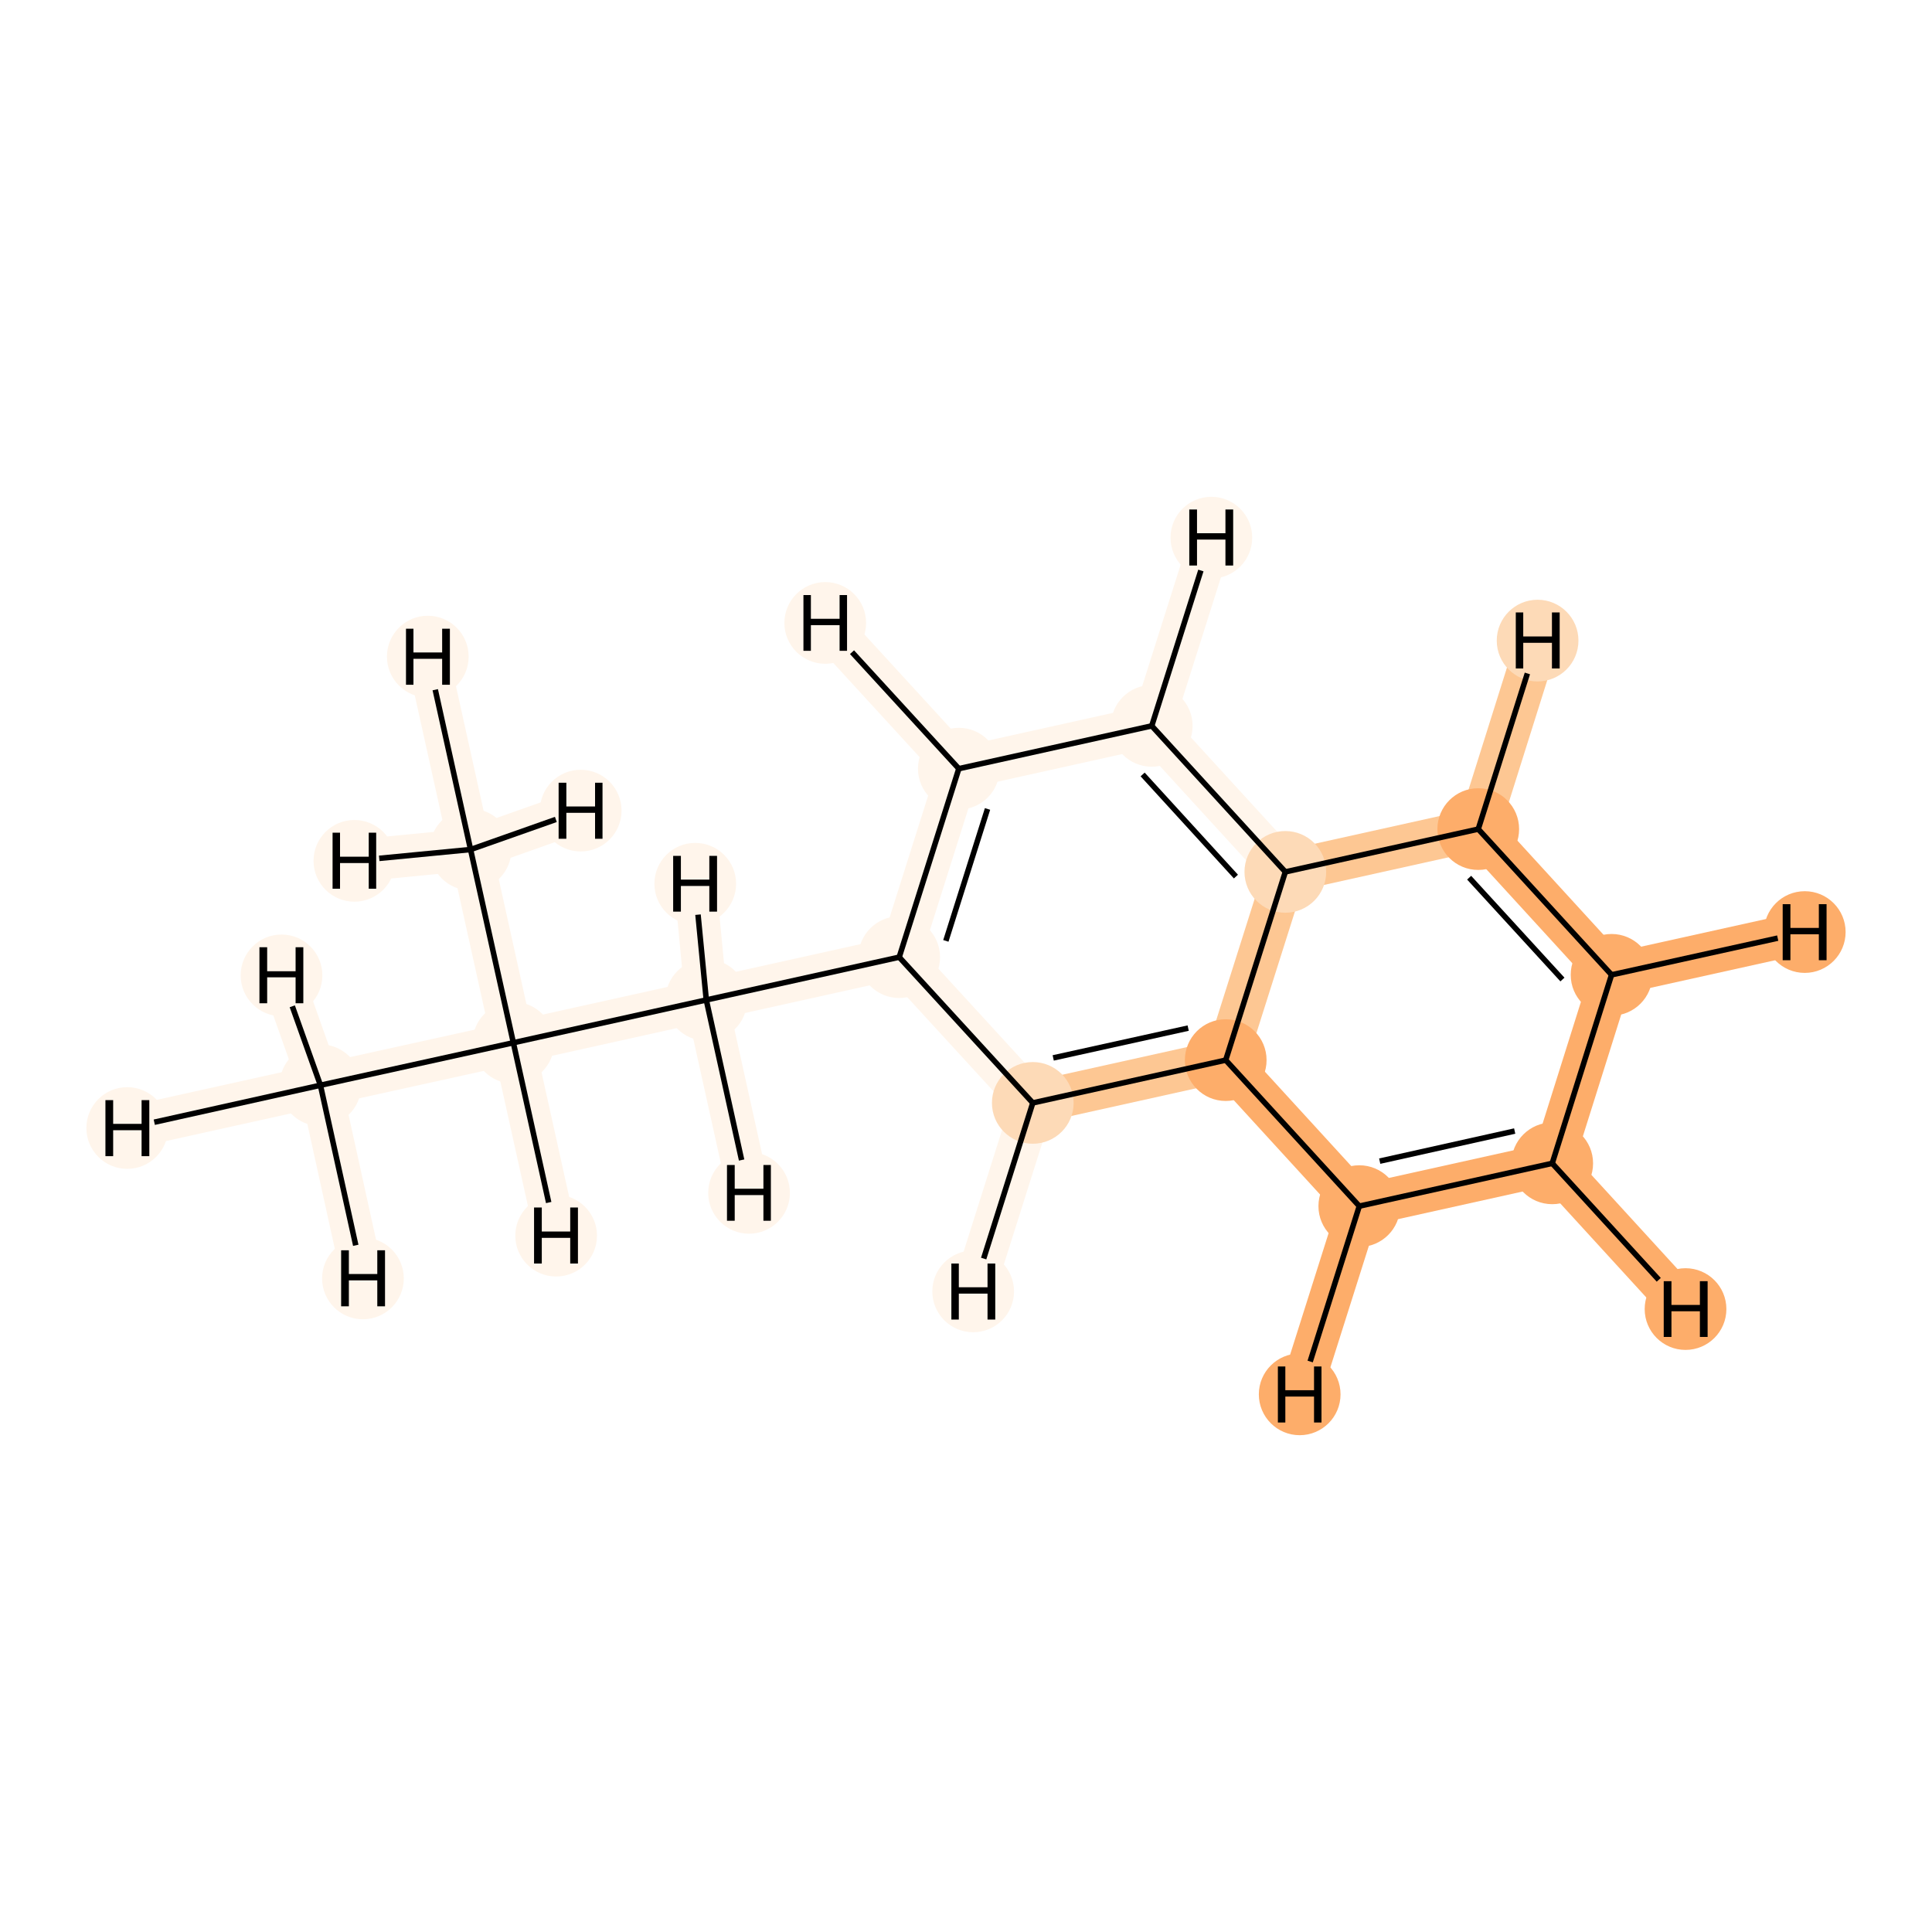 <?xml version='1.0' encoding='iso-8859-1'?>
<svg version='1.1' baseProfile='full'
              xmlns='http://www.w3.org/2000/svg'
                      xmlns:rdkit='http://www.rdkit.org/xml'
                      xmlns:xlink='http://www.w3.org/1999/xlink'
                  xml:space='preserve'
width='700px' height='700px' viewBox='0 0 700 700'>
<!-- END OF HEADER -->
<rect style='opacity:1.0;fill:#FFFFFF;stroke:none' width='700.0' height='700.0' x='0.0' y='0.0'> </rect>
<path d='M 116.1,393.2 L 186.0,377.8' style='fill:none;fill-rule:evenodd;stroke:#FFF5EB;stroke-width:15.3px;stroke-linecap:butt;stroke-linejoin:miter;stroke-opacity:1' />
<path d='M 116.1,393.2 L 46.1,408.7' style='fill:none;fill-rule:evenodd;stroke:#FFF5EB;stroke-width:15.3px;stroke-linecap:butt;stroke-linejoin:miter;stroke-opacity:1' />
<path d='M 116.1,393.2 L 102.0,353.4' style='fill:none;fill-rule:evenodd;stroke:#FFF5EB;stroke-width:15.3px;stroke-linecap:butt;stroke-linejoin:miter;stroke-opacity:1' />
<path d='M 116.1,393.2 L 131.5,463.2' style='fill:none;fill-rule:evenodd;stroke:#FFF5EB;stroke-width:15.3px;stroke-linecap:butt;stroke-linejoin:miter;stroke-opacity:1' />
<path d='M 186.0,377.8 L 255.9,362.3' style='fill:none;fill-rule:evenodd;stroke:#FFF5EB;stroke-width:15.3px;stroke-linecap:butt;stroke-linejoin:miter;stroke-opacity:1' />
<path d='M 186.0,377.8 L 170.5,307.8' style='fill:none;fill-rule:evenodd;stroke:#FFF5EB;stroke-width:15.3px;stroke-linecap:butt;stroke-linejoin:miter;stroke-opacity:1' />
<path d='M 186.0,377.8 L 201.5,447.7' style='fill:none;fill-rule:evenodd;stroke:#FFF5EB;stroke-width:15.3px;stroke-linecap:butt;stroke-linejoin:miter;stroke-opacity:1' />
<path d='M 255.9,362.3 L 325.8,346.8' style='fill:none;fill-rule:evenodd;stroke:#FFF5EB;stroke-width:15.3px;stroke-linecap:butt;stroke-linejoin:miter;stroke-opacity:1' />
<path d='M 255.9,362.3 L 251.9,320.2' style='fill:none;fill-rule:evenodd;stroke:#FFF5EB;stroke-width:15.3px;stroke-linecap:butt;stroke-linejoin:miter;stroke-opacity:1' />
<path d='M 255.9,362.3 L 271.4,432.2' style='fill:none;fill-rule:evenodd;stroke:#FFF5EB;stroke-width:15.3px;stroke-linecap:butt;stroke-linejoin:miter;stroke-opacity:1' />
<path d='M 325.8,346.8 L 347.4,278.5' style='fill:none;fill-rule:evenodd;stroke:#FFF5EB;stroke-width:15.3px;stroke-linecap:butt;stroke-linejoin:miter;stroke-opacity:1' />
<path d='M 325.8,346.8 L 374.2,399.6' style='fill:none;fill-rule:evenodd;stroke:#FFF5EB;stroke-width:15.3px;stroke-linecap:butt;stroke-linejoin:miter;stroke-opacity:1' />
<path d='M 347.4,278.5 L 417.3,263.0' style='fill:none;fill-rule:evenodd;stroke:#FFF5EB;stroke-width:15.3px;stroke-linecap:butt;stroke-linejoin:miter;stroke-opacity:1' />
<path d='M 347.4,278.5 L 299.0,225.7' style='fill:none;fill-rule:evenodd;stroke:#FFF5EB;stroke-width:15.3px;stroke-linecap:butt;stroke-linejoin:miter;stroke-opacity:1' />
<path d='M 417.3,263.0 L 465.7,315.9' style='fill:none;fill-rule:evenodd;stroke:#FFF5EB;stroke-width:15.3px;stroke-linecap:butt;stroke-linejoin:miter;stroke-opacity:1' />
<path d='M 417.3,263.0 L 438.9,194.8' style='fill:none;fill-rule:evenodd;stroke:#FFF5EB;stroke-width:15.3px;stroke-linecap:butt;stroke-linejoin:miter;stroke-opacity:1' />
<path d='M 465.7,315.9 L 444.1,384.1' style='fill:none;fill-rule:evenodd;stroke:#FDC793;stroke-width:15.3px;stroke-linecap:butt;stroke-linejoin:miter;stroke-opacity:1' />
<path d='M 465.7,315.9 L 535.6,300.4' style='fill:none;fill-rule:evenodd;stroke:#FDC793;stroke-width:15.3px;stroke-linecap:butt;stroke-linejoin:miter;stroke-opacity:1' />
<path d='M 444.1,384.1 L 374.2,399.6' style='fill:none;fill-rule:evenodd;stroke:#FDC793;stroke-width:15.3px;stroke-linecap:butt;stroke-linejoin:miter;stroke-opacity:1' />
<path d='M 444.1,384.1 L 492.5,437.0' style='fill:none;fill-rule:evenodd;stroke:#FDAD6A;stroke-width:15.3px;stroke-linecap:butt;stroke-linejoin:miter;stroke-opacity:1' />
<path d='M 374.2,399.6 L 352.6,467.9' style='fill:none;fill-rule:evenodd;stroke:#FFF5EB;stroke-width:15.3px;stroke-linecap:butt;stroke-linejoin:miter;stroke-opacity:1' />
<path d='M 492.5,437.0 L 562.4,421.5' style='fill:none;fill-rule:evenodd;stroke:#FDAD6A;stroke-width:15.3px;stroke-linecap:butt;stroke-linejoin:miter;stroke-opacity:1' />
<path d='M 492.5,437.0 L 470.9,505.2' style='fill:none;fill-rule:evenodd;stroke:#FDAD6A;stroke-width:15.3px;stroke-linecap:butt;stroke-linejoin:miter;stroke-opacity:1' />
<path d='M 562.4,421.5 L 583.9,353.2' style='fill:none;fill-rule:evenodd;stroke:#FDAD6A;stroke-width:15.3px;stroke-linecap:butt;stroke-linejoin:miter;stroke-opacity:1' />
<path d='M 562.4,421.5 L 610.7,474.3' style='fill:none;fill-rule:evenodd;stroke:#FDAD6A;stroke-width:15.3px;stroke-linecap:butt;stroke-linejoin:miter;stroke-opacity:1' />
<path d='M 583.9,353.2 L 535.6,300.4' style='fill:none;fill-rule:evenodd;stroke:#FDAD6A;stroke-width:15.3px;stroke-linecap:butt;stroke-linejoin:miter;stroke-opacity:1' />
<path d='M 583.9,353.2 L 653.9,337.7' style='fill:none;fill-rule:evenodd;stroke:#FDAD6A;stroke-width:15.3px;stroke-linecap:butt;stroke-linejoin:miter;stroke-opacity:1' />
<path d='M 535.6,300.4 L 557.1,232.1' style='fill:none;fill-rule:evenodd;stroke:#FDC793;stroke-width:15.3px;stroke-linecap:butt;stroke-linejoin:miter;stroke-opacity:1' />
<path d='M 170.5,307.8 L 155.0,237.9' style='fill:none;fill-rule:evenodd;stroke:#FFF5EB;stroke-width:15.3px;stroke-linecap:butt;stroke-linejoin:miter;stroke-opacity:1' />
<path d='M 170.5,307.8 L 128.4,311.9' style='fill:none;fill-rule:evenodd;stroke:#FFF5EB;stroke-width:15.3px;stroke-linecap:butt;stroke-linejoin:miter;stroke-opacity:1' />
<path d='M 170.5,307.8 L 210.4,293.7' style='fill:none;fill-rule:evenodd;stroke:#FFF5EB;stroke-width:15.3px;stroke-linecap:butt;stroke-linejoin:miter;stroke-opacity:1' />
<ellipse cx='116.1' cy='393.2' rx='14.3' ry='14.3'  style='fill:#FFF5EB;fill-rule:evenodd;stroke:#FFF5EB;stroke-width:1.0px;stroke-linecap:butt;stroke-linejoin:miter;stroke-opacity:1' />
<ellipse cx='186.0' cy='377.8' rx='14.3' ry='14.3'  style='fill:#FFF5EB;fill-rule:evenodd;stroke:#FFF5EB;stroke-width:1.0px;stroke-linecap:butt;stroke-linejoin:miter;stroke-opacity:1' />
<ellipse cx='255.9' cy='362.3' rx='14.3' ry='14.3'  style='fill:#FFF5EB;fill-rule:evenodd;stroke:#FFF5EB;stroke-width:1.0px;stroke-linecap:butt;stroke-linejoin:miter;stroke-opacity:1' />
<ellipse cx='325.8' cy='346.8' rx='14.3' ry='14.3'  style='fill:#FFF5EB;fill-rule:evenodd;stroke:#FFF5EB;stroke-width:1.0px;stroke-linecap:butt;stroke-linejoin:miter;stroke-opacity:1' />
<ellipse cx='347.4' cy='278.5' rx='14.3' ry='14.3'  style='fill:#FFF5EB;fill-rule:evenodd;stroke:#FFF5EB;stroke-width:1.0px;stroke-linecap:butt;stroke-linejoin:miter;stroke-opacity:1' />
<ellipse cx='417.3' cy='263.0' rx='14.3' ry='14.3'  style='fill:#FFF5EB;fill-rule:evenodd;stroke:#FFF5EB;stroke-width:1.0px;stroke-linecap:butt;stroke-linejoin:miter;stroke-opacity:1' />
<ellipse cx='465.7' cy='315.9' rx='14.3' ry='14.3'  style='fill:#FDDAB7;fill-rule:evenodd;stroke:#FDDAB7;stroke-width:1.0px;stroke-linecap:butt;stroke-linejoin:miter;stroke-opacity:1' />
<ellipse cx='444.1' cy='384.1' rx='14.3' ry='14.3'  style='fill:#FDAD6A;fill-rule:evenodd;stroke:#FDAD6A;stroke-width:1.0px;stroke-linecap:butt;stroke-linejoin:miter;stroke-opacity:1' />
<ellipse cx='374.2' cy='399.6' rx='14.3' ry='14.3'  style='fill:#FDDAB7;fill-rule:evenodd;stroke:#FDDAB7;stroke-width:1.0px;stroke-linecap:butt;stroke-linejoin:miter;stroke-opacity:1' />
<ellipse cx='492.5' cy='437.0' rx='14.3' ry='14.3'  style='fill:#FDAD6A;fill-rule:evenodd;stroke:#FDAD6A;stroke-width:1.0px;stroke-linecap:butt;stroke-linejoin:miter;stroke-opacity:1' />
<ellipse cx='562.4' cy='421.5' rx='14.3' ry='14.3'  style='fill:#FDAD6A;fill-rule:evenodd;stroke:#FDAD6A;stroke-width:1.0px;stroke-linecap:butt;stroke-linejoin:miter;stroke-opacity:1' />
<ellipse cx='583.9' cy='353.2' rx='14.3' ry='14.3'  style='fill:#FDAD6A;fill-rule:evenodd;stroke:#FDAD6A;stroke-width:1.0px;stroke-linecap:butt;stroke-linejoin:miter;stroke-opacity:1' />
<ellipse cx='535.6' cy='300.4' rx='14.3' ry='14.3'  style='fill:#FDAD6A;fill-rule:evenodd;stroke:#FDAD6A;stroke-width:1.0px;stroke-linecap:butt;stroke-linejoin:miter;stroke-opacity:1' />
<ellipse cx='170.5' cy='307.8' rx='14.3' ry='14.3'  style='fill:#FFF5EB;fill-rule:evenodd;stroke:#FFF5EB;stroke-width:1.0px;stroke-linecap:butt;stroke-linejoin:miter;stroke-opacity:1' />
<ellipse cx='46.1' cy='408.7' rx='14.3' ry='14.3'  style='fill:#FFF5EB;fill-rule:evenodd;stroke:#FFF5EB;stroke-width:1.0px;stroke-linecap:butt;stroke-linejoin:miter;stroke-opacity:1' />
<ellipse cx='102.0' cy='353.4' rx='14.3' ry='14.3'  style='fill:#FFF5EB;fill-rule:evenodd;stroke:#FFF5EB;stroke-width:1.0px;stroke-linecap:butt;stroke-linejoin:miter;stroke-opacity:1' />
<ellipse cx='131.5' cy='463.2' rx='14.3' ry='14.3'  style='fill:#FFF5EB;fill-rule:evenodd;stroke:#FFF5EB;stroke-width:1.0px;stroke-linecap:butt;stroke-linejoin:miter;stroke-opacity:1' />
<ellipse cx='201.5' cy='447.7' rx='14.3' ry='14.3'  style='fill:#FFF5EB;fill-rule:evenodd;stroke:#FFF5EB;stroke-width:1.0px;stroke-linecap:butt;stroke-linejoin:miter;stroke-opacity:1' />
<ellipse cx='251.9' cy='320.2' rx='14.3' ry='14.3'  style='fill:#FFF5EB;fill-rule:evenodd;stroke:#FFF5EB;stroke-width:1.0px;stroke-linecap:butt;stroke-linejoin:miter;stroke-opacity:1' />
<ellipse cx='271.4' cy='432.2' rx='14.3' ry='14.3'  style='fill:#FFF5EB;fill-rule:evenodd;stroke:#FFF5EB;stroke-width:1.0px;stroke-linecap:butt;stroke-linejoin:miter;stroke-opacity:1' />
<ellipse cx='299.0' cy='225.7' rx='14.3' ry='14.3'  style='fill:#FFF5EB;fill-rule:evenodd;stroke:#FFF5EB;stroke-width:1.0px;stroke-linecap:butt;stroke-linejoin:miter;stroke-opacity:1' />
<ellipse cx='438.9' cy='194.8' rx='14.3' ry='14.3'  style='fill:#FFF5EB;fill-rule:evenodd;stroke:#FFF5EB;stroke-width:1.0px;stroke-linecap:butt;stroke-linejoin:miter;stroke-opacity:1' />
<ellipse cx='352.6' cy='467.9' rx='14.3' ry='14.3'  style='fill:#FFF5EB;fill-rule:evenodd;stroke:#FFF5EB;stroke-width:1.0px;stroke-linecap:butt;stroke-linejoin:miter;stroke-opacity:1' />
<ellipse cx='470.9' cy='505.2' rx='14.3' ry='14.3'  style='fill:#FDAD6A;fill-rule:evenodd;stroke:#FDAD6A;stroke-width:1.0px;stroke-linecap:butt;stroke-linejoin:miter;stroke-opacity:1' />
<ellipse cx='610.7' cy='474.3' rx='14.3' ry='14.3'  style='fill:#FDAD6A;fill-rule:evenodd;stroke:#FDAD6A;stroke-width:1.0px;stroke-linecap:butt;stroke-linejoin:miter;stroke-opacity:1' />
<ellipse cx='653.9' cy='337.7' rx='14.3' ry='14.3'  style='fill:#FDAD6A;fill-rule:evenodd;stroke:#FDAD6A;stroke-width:1.0px;stroke-linecap:butt;stroke-linejoin:miter;stroke-opacity:1' />
<ellipse cx='557.1' cy='232.1' rx='14.3' ry='14.3'  style='fill:#FDDAB7;fill-rule:evenodd;stroke:#FDDAB7;stroke-width:1.0px;stroke-linecap:butt;stroke-linejoin:miter;stroke-opacity:1' />
<ellipse cx='155.0' cy='237.9' rx='14.3' ry='14.3'  style='fill:#FFF5EB;fill-rule:evenodd;stroke:#FFF5EB;stroke-width:1.0px;stroke-linecap:butt;stroke-linejoin:miter;stroke-opacity:1' />
<ellipse cx='128.4' cy='311.9' rx='14.3' ry='14.3'  style='fill:#FFF5EB;fill-rule:evenodd;stroke:#FFF5EB;stroke-width:1.0px;stroke-linecap:butt;stroke-linejoin:miter;stroke-opacity:1' />
<ellipse cx='210.4' cy='293.7' rx='14.3' ry='14.3'  style='fill:#FFF5EB;fill-rule:evenodd;stroke:#FFF5EB;stroke-width:1.0px;stroke-linecap:butt;stroke-linejoin:miter;stroke-opacity:1' />
<path class='bond-0 atom-0 atom-1' d='M 116.1,393.2 L 186.0,377.8' style='fill:none;fill-rule:evenodd;stroke:#000000;stroke-width:2.0px;stroke-linecap:butt;stroke-linejoin:miter;stroke-opacity:1' />
<path class='bond-15 atom-0 atom-14' d='M 116.1,393.2 L 55.9,406.6' style='fill:none;fill-rule:evenodd;stroke:#000000;stroke-width:2.0px;stroke-linecap:butt;stroke-linejoin:miter;stroke-opacity:1' />
<path class='bond-16 atom-0 atom-15' d='M 116.1,393.2 L 105.9,364.6' style='fill:none;fill-rule:evenodd;stroke:#000000;stroke-width:2.0px;stroke-linecap:butt;stroke-linejoin:miter;stroke-opacity:1' />
<path class='bond-17 atom-0 atom-16' d='M 116.1,393.2 L 128.9,451.2' style='fill:none;fill-rule:evenodd;stroke:#000000;stroke-width:2.0px;stroke-linecap:butt;stroke-linejoin:miter;stroke-opacity:1' />
<path class='bond-1 atom-1 atom-2' d='M 186.0,377.8 L 255.9,362.3' style='fill:none;fill-rule:evenodd;stroke:#000000;stroke-width:2.0px;stroke-linecap:butt;stroke-linejoin:miter;stroke-opacity:1' />
<path class='bond-12 atom-1 atom-13' d='M 186.0,377.8 L 170.5,307.8' style='fill:none;fill-rule:evenodd;stroke:#000000;stroke-width:2.0px;stroke-linecap:butt;stroke-linejoin:miter;stroke-opacity:1' />
<path class='bond-18 atom-1 atom-17' d='M 186.0,377.8 L 198.8,435.7' style='fill:none;fill-rule:evenodd;stroke:#000000;stroke-width:2.0px;stroke-linecap:butt;stroke-linejoin:miter;stroke-opacity:1' />
<path class='bond-2 atom-2 atom-3' d='M 255.9,362.3 L 325.8,346.8' style='fill:none;fill-rule:evenodd;stroke:#000000;stroke-width:2.0px;stroke-linecap:butt;stroke-linejoin:miter;stroke-opacity:1' />
<path class='bond-19 atom-2 atom-18' d='M 255.9,362.3 L 252.9,331.4' style='fill:none;fill-rule:evenodd;stroke:#000000;stroke-width:2.0px;stroke-linecap:butt;stroke-linejoin:miter;stroke-opacity:1' />
<path class='bond-20 atom-2 atom-19' d='M 255.9,362.3 L 268.7,420.3' style='fill:none;fill-rule:evenodd;stroke:#000000;stroke-width:2.0px;stroke-linecap:butt;stroke-linejoin:miter;stroke-opacity:1' />
<path class='bond-3 atom-3 atom-4' d='M 325.8,346.8 L 347.4,278.5' style='fill:none;fill-rule:evenodd;stroke:#000000;stroke-width:2.0px;stroke-linecap:butt;stroke-linejoin:miter;stroke-opacity:1' />
<path class='bond-3 atom-3 atom-4' d='M 342.7,340.9 L 357.8,293.1' style='fill:none;fill-rule:evenodd;stroke:#000000;stroke-width:2.0px;stroke-linecap:butt;stroke-linejoin:miter;stroke-opacity:1' />
<path class='bond-13 atom-8 atom-3' d='M 374.2,399.6 L 325.8,346.8' style='fill:none;fill-rule:evenodd;stroke:#000000;stroke-width:2.0px;stroke-linecap:butt;stroke-linejoin:miter;stroke-opacity:1' />
<path class='bond-4 atom-4 atom-5' d='M 347.4,278.5 L 417.3,263.0' style='fill:none;fill-rule:evenodd;stroke:#000000;stroke-width:2.0px;stroke-linecap:butt;stroke-linejoin:miter;stroke-opacity:1' />
<path class='bond-21 atom-4 atom-20' d='M 347.4,278.5 L 308.7,236.3' style='fill:none;fill-rule:evenodd;stroke:#000000;stroke-width:2.0px;stroke-linecap:butt;stroke-linejoin:miter;stroke-opacity:1' />
<path class='bond-5 atom-5 atom-6' d='M 417.3,263.0 L 465.7,315.9' style='fill:none;fill-rule:evenodd;stroke:#000000;stroke-width:2.0px;stroke-linecap:butt;stroke-linejoin:miter;stroke-opacity:1' />
<path class='bond-5 atom-5 atom-6' d='M 414.0,280.6 L 447.8,317.6' style='fill:none;fill-rule:evenodd;stroke:#000000;stroke-width:2.0px;stroke-linecap:butt;stroke-linejoin:miter;stroke-opacity:1' />
<path class='bond-22 atom-5 atom-21' d='M 417.3,263.0 L 435.1,206.7' style='fill:none;fill-rule:evenodd;stroke:#000000;stroke-width:2.0px;stroke-linecap:butt;stroke-linejoin:miter;stroke-opacity:1' />
<path class='bond-6 atom-6 atom-7' d='M 465.7,315.9 L 444.1,384.1' style='fill:none;fill-rule:evenodd;stroke:#000000;stroke-width:2.0px;stroke-linecap:butt;stroke-linejoin:miter;stroke-opacity:1' />
<path class='bond-14 atom-12 atom-6' d='M 535.6,300.4 L 465.7,315.9' style='fill:none;fill-rule:evenodd;stroke:#000000;stroke-width:2.0px;stroke-linecap:butt;stroke-linejoin:miter;stroke-opacity:1' />
<path class='bond-7 atom-7 atom-8' d='M 444.1,384.1 L 374.2,399.6' style='fill:none;fill-rule:evenodd;stroke:#000000;stroke-width:2.0px;stroke-linecap:butt;stroke-linejoin:miter;stroke-opacity:1' />
<path class='bond-7 atom-7 atom-8' d='M 430.5,372.5 L 381.6,383.3' style='fill:none;fill-rule:evenodd;stroke:#000000;stroke-width:2.0px;stroke-linecap:butt;stroke-linejoin:miter;stroke-opacity:1' />
<path class='bond-8 atom-7 atom-9' d='M 444.1,384.1 L 492.5,437.0' style='fill:none;fill-rule:evenodd;stroke:#000000;stroke-width:2.0px;stroke-linecap:butt;stroke-linejoin:miter;stroke-opacity:1' />
<path class='bond-23 atom-8 atom-22' d='M 374.2,399.6 L 356.4,456.0' style='fill:none;fill-rule:evenodd;stroke:#000000;stroke-width:2.0px;stroke-linecap:butt;stroke-linejoin:miter;stroke-opacity:1' />
<path class='bond-9 atom-9 atom-10' d='M 492.5,437.0 L 562.4,421.5' style='fill:none;fill-rule:evenodd;stroke:#000000;stroke-width:2.0px;stroke-linecap:butt;stroke-linejoin:miter;stroke-opacity:1' />
<path class='bond-9 atom-9 atom-10' d='M 499.9,420.7 L 548.8,409.8' style='fill:none;fill-rule:evenodd;stroke:#000000;stroke-width:2.0px;stroke-linecap:butt;stroke-linejoin:miter;stroke-opacity:1' />
<path class='bond-24 atom-9 atom-23' d='M 492.5,437.0 L 474.7,493.3' style='fill:none;fill-rule:evenodd;stroke:#000000;stroke-width:2.0px;stroke-linecap:butt;stroke-linejoin:miter;stroke-opacity:1' />
<path class='bond-10 atom-10 atom-11' d='M 562.4,421.5 L 583.9,353.2' style='fill:none;fill-rule:evenodd;stroke:#000000;stroke-width:2.0px;stroke-linecap:butt;stroke-linejoin:miter;stroke-opacity:1' />
<path class='bond-25 atom-10 atom-24' d='M 562.4,421.5 L 601.0,463.7' style='fill:none;fill-rule:evenodd;stroke:#000000;stroke-width:2.0px;stroke-linecap:butt;stroke-linejoin:miter;stroke-opacity:1' />
<path class='bond-11 atom-11 atom-12' d='M 583.9,353.2 L 535.6,300.4' style='fill:none;fill-rule:evenodd;stroke:#000000;stroke-width:2.0px;stroke-linecap:butt;stroke-linejoin:miter;stroke-opacity:1' />
<path class='bond-11 atom-11 atom-12' d='M 566.1,354.9 L 532.3,318.0' style='fill:none;fill-rule:evenodd;stroke:#000000;stroke-width:2.0px;stroke-linecap:butt;stroke-linejoin:miter;stroke-opacity:1' />
<path class='bond-26 atom-11 atom-25' d='M 583.9,353.2 L 644.1,339.9' style='fill:none;fill-rule:evenodd;stroke:#000000;stroke-width:2.0px;stroke-linecap:butt;stroke-linejoin:miter;stroke-opacity:1' />
<path class='bond-27 atom-12 atom-26' d='M 535.6,300.4 L 553.4,244.0' style='fill:none;fill-rule:evenodd;stroke:#000000;stroke-width:2.0px;stroke-linecap:butt;stroke-linejoin:miter;stroke-opacity:1' />
<path class='bond-28 atom-13 atom-27' d='M 170.5,307.8 L 157.7,249.9' style='fill:none;fill-rule:evenodd;stroke:#000000;stroke-width:2.0px;stroke-linecap:butt;stroke-linejoin:miter;stroke-opacity:1' />
<path class='bond-29 atom-13 atom-28' d='M 170.5,307.8 L 137.4,311.0' style='fill:none;fill-rule:evenodd;stroke:#000000;stroke-width:2.0px;stroke-linecap:butt;stroke-linejoin:miter;stroke-opacity:1' />
<path class='bond-30 atom-13 atom-29' d='M 170.5,307.8 L 201.4,296.9' style='fill:none;fill-rule:evenodd;stroke:#000000;stroke-width:2.0px;stroke-linecap:butt;stroke-linejoin:miter;stroke-opacity:1' />
<path  class='atom-14' d='M 38.2 398.6
L 41.0 398.6
L 41.0 407.2
L 51.3 407.2
L 51.3 398.6
L 54.1 398.6
L 54.1 418.9
L 51.3 418.9
L 51.3 409.5
L 41.0 409.5
L 41.0 418.9
L 38.2 418.9
L 38.2 398.6
' fill='#000000'/>
<path  class='atom-15' d='M 94.0 343.2
L 96.8 343.2
L 96.8 351.9
L 107.1 351.9
L 107.1 343.2
L 109.9 343.2
L 109.9 363.5
L 107.1 363.5
L 107.1 354.1
L 96.8 354.1
L 96.8 363.5
L 94.0 363.5
L 94.0 343.2
' fill='#000000'/>
<path  class='atom-16' d='M 123.6 453.0
L 126.4 453.0
L 126.4 461.6
L 136.7 461.6
L 136.7 453.0
L 139.5 453.0
L 139.5 473.3
L 136.7 473.3
L 136.7 463.9
L 126.4 463.9
L 126.4 473.3
L 123.6 473.3
L 123.6 453.0
' fill='#000000'/>
<path  class='atom-17' d='M 193.5 437.5
L 196.3 437.5
L 196.3 446.2
L 206.6 446.2
L 206.6 437.5
L 209.4 437.5
L 209.4 457.8
L 206.6 457.8
L 206.6 448.5
L 196.3 448.5
L 196.3 457.8
L 193.5 457.8
L 193.5 437.5
' fill='#000000'/>
<path  class='atom-18' d='M 243.9 310.1
L 246.7 310.1
L 246.7 318.7
L 257.0 318.7
L 257.0 310.1
L 259.8 310.1
L 259.8 330.3
L 257.0 330.3
L 257.0 321.0
L 246.7 321.0
L 246.7 330.3
L 243.9 330.3
L 243.9 310.1
' fill='#000000'/>
<path  class='atom-19' d='M 263.4 422.1
L 266.2 422.1
L 266.2 430.7
L 276.6 430.7
L 276.6 422.1
L 279.3 422.1
L 279.3 442.3
L 276.6 442.3
L 276.6 433.0
L 266.2 433.0
L 266.2 442.3
L 263.4 442.3
L 263.4 422.1
' fill='#000000'/>
<path  class='atom-20' d='M 291.1 215.6
L 293.8 215.6
L 293.8 224.2
L 304.2 224.2
L 304.2 215.6
L 306.9 215.6
L 306.9 235.8
L 304.2 235.8
L 304.2 226.5
L 293.8 226.5
L 293.8 235.8
L 291.1 235.8
L 291.1 215.6
' fill='#000000'/>
<path  class='atom-21' d='M 430.9 184.6
L 433.7 184.6
L 433.7 193.2
L 444.0 193.2
L 444.0 184.6
L 446.8 184.6
L 446.8 204.9
L 444.0 204.9
L 444.0 195.5
L 433.7 195.5
L 433.7 204.9
L 430.9 204.9
L 430.9 184.6
' fill='#000000'/>
<path  class='atom-22' d='M 344.7 457.8
L 347.4 457.8
L 347.4 466.4
L 357.8 466.4
L 357.8 457.8
L 360.6 457.8
L 360.6 478.1
L 357.8 478.1
L 357.8 468.7
L 347.4 468.7
L 347.4 478.1
L 344.7 478.1
L 344.7 457.8
' fill='#000000'/>
<path  class='atom-23' d='M 463.0 495.1
L 465.7 495.1
L 465.7 503.7
L 476.1 503.7
L 476.1 495.1
L 478.8 495.1
L 478.8 515.4
L 476.1 515.4
L 476.1 506.0
L 465.7 506.0
L 465.7 515.4
L 463.0 515.4
L 463.0 495.1
' fill='#000000'/>
<path  class='atom-24' d='M 602.8 464.2
L 605.6 464.2
L 605.6 472.8
L 615.9 472.8
L 615.9 464.2
L 618.7 464.2
L 618.7 484.4
L 615.9 484.4
L 615.9 475.1
L 605.6 475.1
L 605.6 484.4
L 602.8 484.4
L 602.8 464.2
' fill='#000000'/>
<path  class='atom-25' d='M 645.9 327.6
L 648.7 327.6
L 648.7 336.2
L 659.0 336.2
L 659.0 327.6
L 661.8 327.6
L 661.8 347.9
L 659.0 347.9
L 659.0 338.5
L 648.7 338.5
L 648.7 347.9
L 645.9 347.9
L 645.9 327.6
' fill='#000000'/>
<path  class='atom-26' d='M 549.2 221.9
L 551.9 221.9
L 551.9 230.6
L 562.3 230.6
L 562.3 221.9
L 565.1 221.9
L 565.1 242.2
L 562.3 242.2
L 562.3 232.9
L 551.9 232.9
L 551.9 242.2
L 549.2 242.2
L 549.2 221.9
' fill='#000000'/>
<path  class='atom-27' d='M 147.1 227.8
L 149.8 227.8
L 149.8 236.4
L 160.2 236.4
L 160.2 227.8
L 163.0 227.8
L 163.0 248.1
L 160.2 248.1
L 160.2 238.7
L 149.8 238.7
L 149.8 248.1
L 147.1 248.1
L 147.1 227.8
' fill='#000000'/>
<path  class='atom-28' d='M 120.5 301.7
L 123.2 301.7
L 123.2 310.4
L 133.6 310.4
L 133.6 301.7
L 136.3 301.7
L 136.3 322.0
L 133.6 322.0
L 133.6 312.7
L 123.2 312.7
L 123.2 322.0
L 120.5 322.0
L 120.5 301.7
' fill='#000000'/>
<path  class='atom-29' d='M 202.4 283.6
L 205.2 283.6
L 205.2 292.2
L 215.6 292.2
L 215.6 283.6
L 218.3 283.6
L 218.3 303.9
L 215.6 303.9
L 215.6 294.5
L 205.2 294.5
L 205.2 303.9
L 202.4 303.9
L 202.4 283.6
' fill='#000000'/>
</svg>
